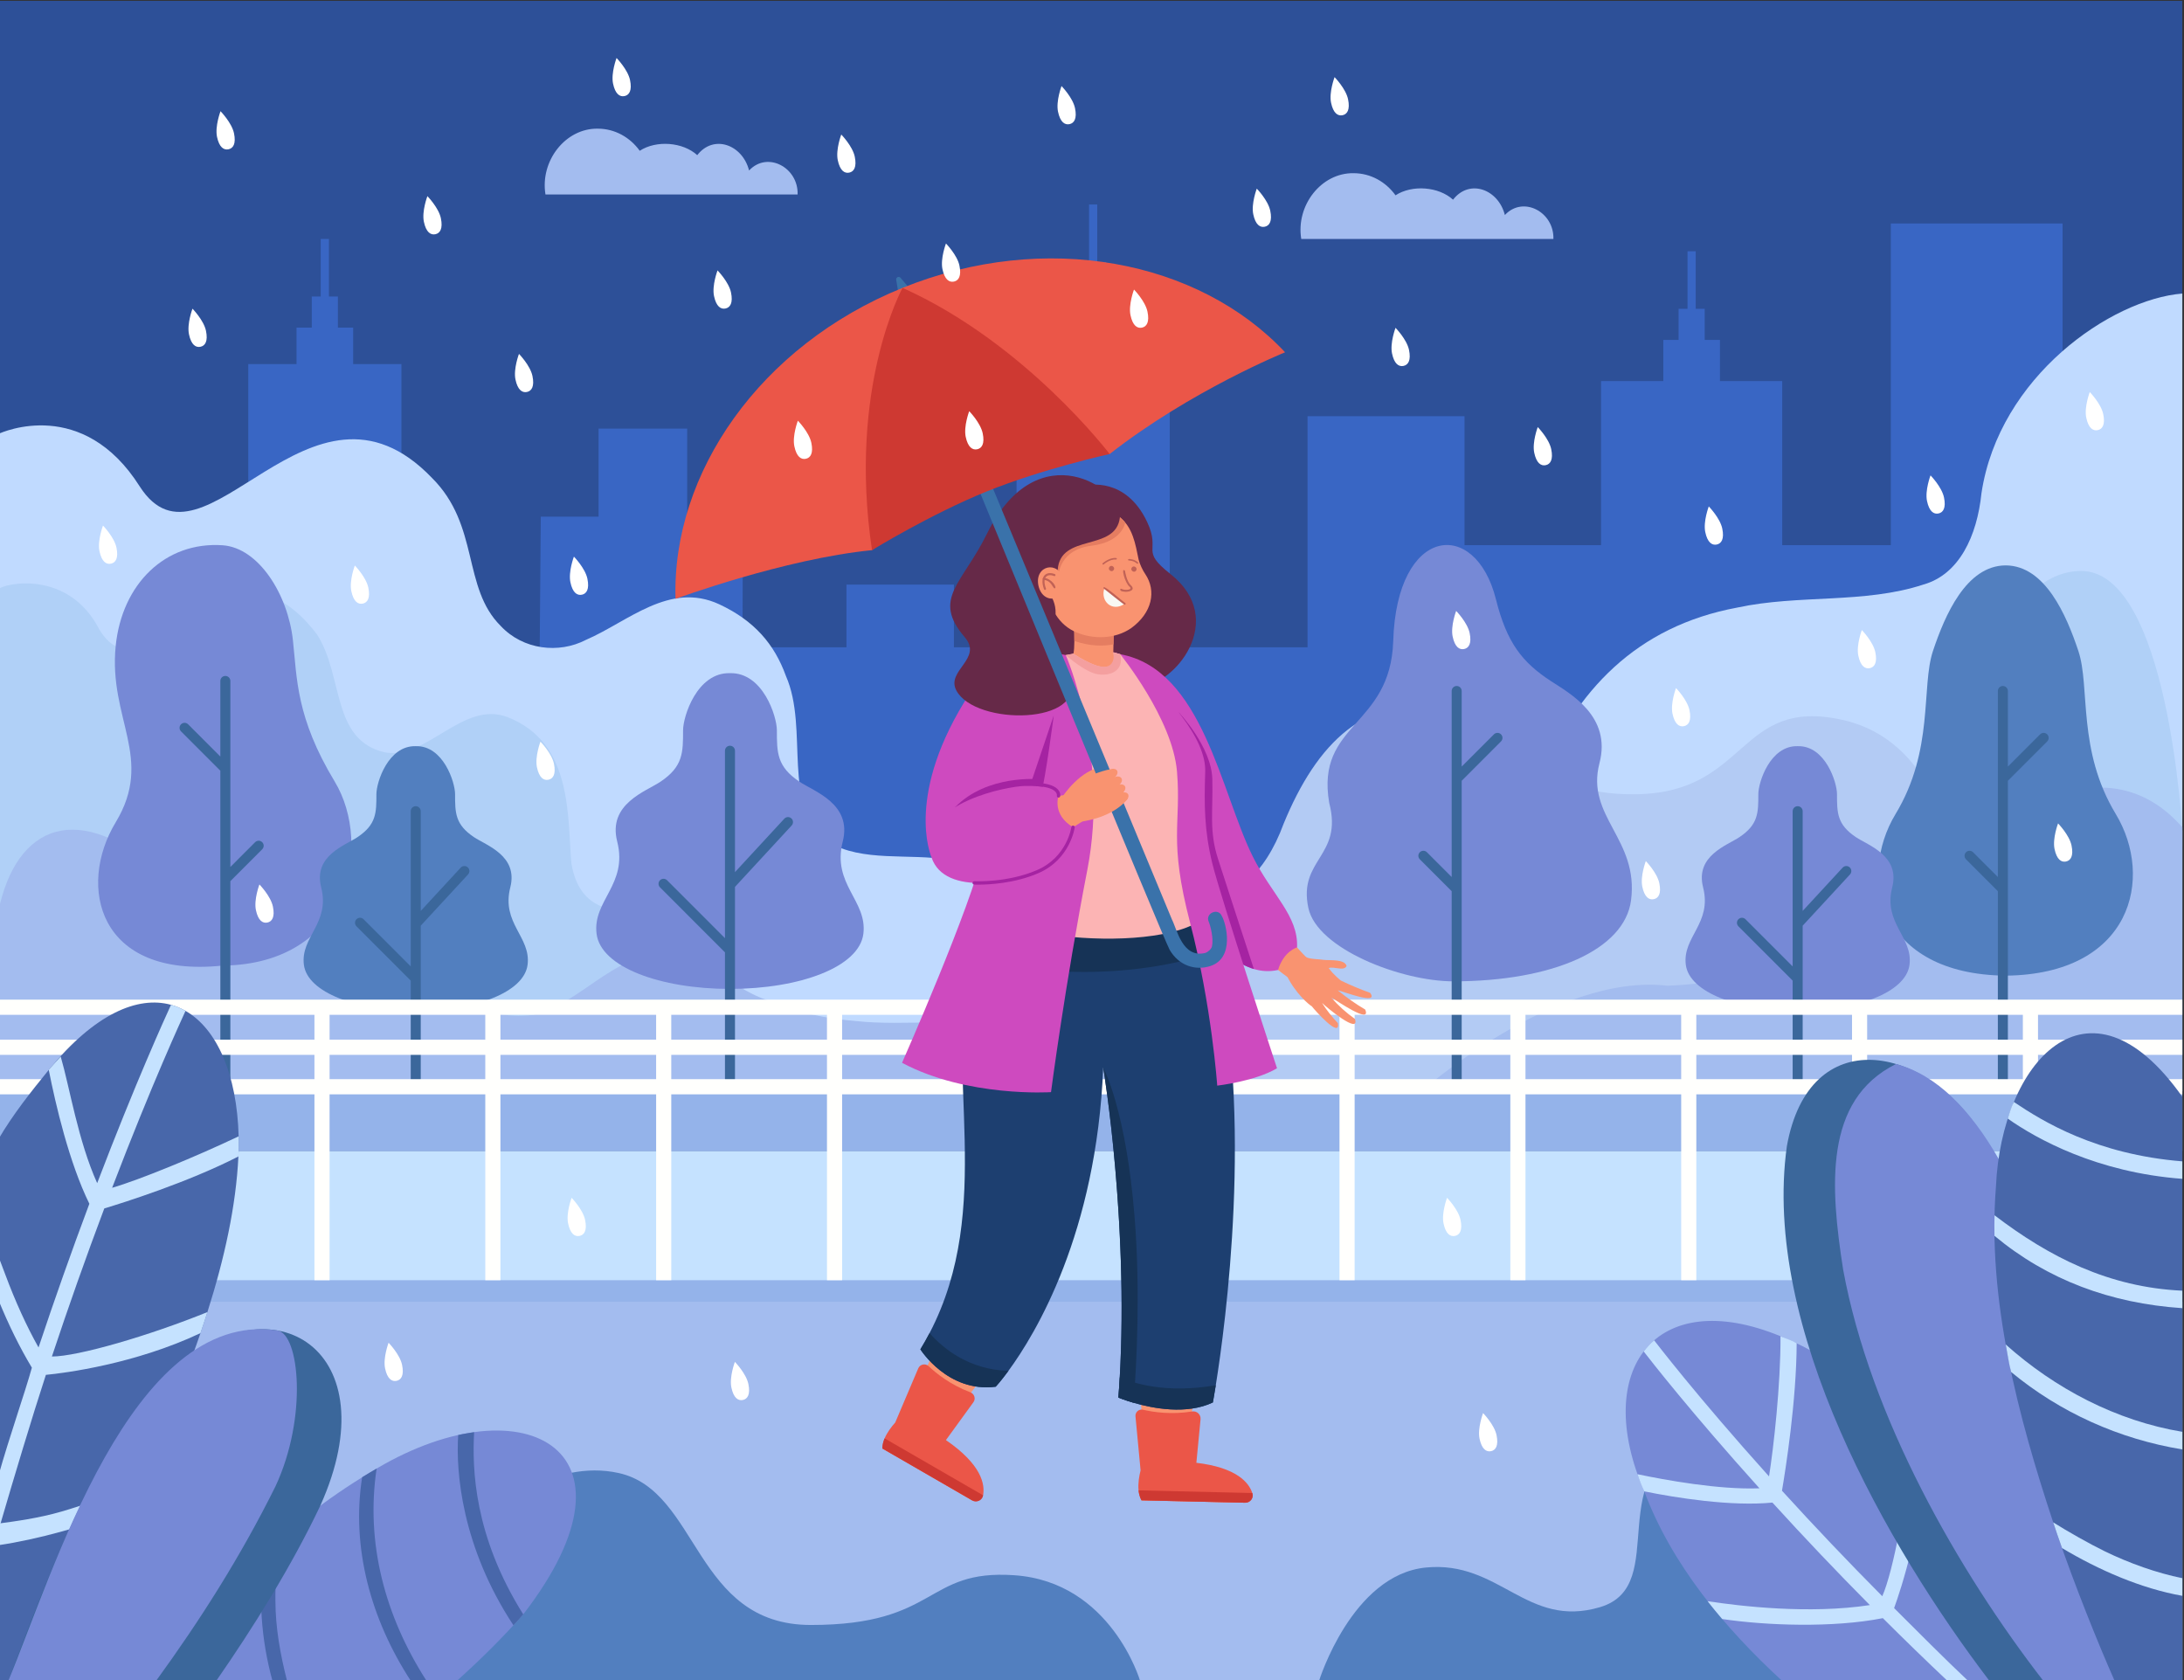 <svg width="2600" height="2000" xmlns="http://www.w3.org/2000/svg" xmlns:svg="http://www.w3.org/2000/svg" enable-background="new 0 0 2600 2000" version="1.1" xml:space="preserve">
 <rect width="100%" height="100%" fill="#333333" stroke="none"/>
 <g class="layer">
  <title>Layer 1</title>
  <g id="svg_1">
   <rect fill="#2D5098" height="2000" id="_x31_1" width="2600" x="-2" y="1"/>
   <polygon fill="#3966C4" id="_x31_0" points="2578.512,509.462 2578.512,1299.265 6.866,1299.265 6.866,585.782 165.222,585.782 165.222,727.633 262.6,727.633 262.6,842.353 295.557,842.353 295.557,433.371 353.014,433.371 353.014,390.021 371.164,390.021 371.164,352.981 381.836,352.981 381.836,284.491 391.599,284.491 391.599,352.981 402.281,352.981 402.281,390.021 420.431,390.021 420.431,433.371 477.888,433.371 477.888,842.353 641.961,842.353 643.781,615.032 712.583,615.032 712.583,510.252 818.071,510.252 818.071,615.032 884.332,615.032 883.946,770.603 1007.673,770.603 1007.673,695.883 1135.594,695.883 1135.594,770.603 1210.203,770.603 1210.203,392.301 1267.66,392.301 1267.66,348.951 1285.81,348.951 1285.81,311.911 1296.492,311.911 1296.492,243.42 1306.245,243.42 1306.245,311.911 1316.937,311.911 1316.937,348.951 1335.087,348.951 1335.087,392.301 1392.534,392.301 1392.534,770.603 1556.597,770.603 1556.597,495.452 1743.489,495.452 1743.489,648.932 1906.019,648.932 1906.019,453.631 1980.142,453.631 1980.142,404.631 1998.302,404.631 1998.302,367.621 2008.965,367.621 2008.965,299.111 2018.727,299.111 2018.727,367.621 2029.4,367.621 2029.4,404.631 2047.57,404.631 2047.57,453.631 2121.693,453.631 2121.693,648.932 2250.969,648.932 2250.969,266.01 2455.438,266.01 2455.438,509.462 "/>
   <g id="_x39_">
    <path d="m2598,349.43l0,949.44l-827.98,0c10.25,-269.38 57.93,-530.94 298.08,-575.58c73.29,-15.84 151.63,-4.34 221.75,-27.46c42.37,-12 63.77,-57.43 69.05,-108.82c20.96,-138.86 154.37,-230.68 239.1,-237.58z" fill="#C0DAFF" id="svg_2"/>
    <path d="m2597.99,989.3c0,0 -16.69,-309.58 -120.39,-309.58c-156.1,0 -183.13,469.25 -327.33,376.38c-142.86,-92.01 -273.23,-123.27 -303.72,242.78l750.68,0.01l0.76,-309.59z" fill="#B0D0F7" id="svg_3"/>
    <path d="m1232.25,1213.48c-2.39,29.94 -7.46,59.41 -15.45,87.42l-1218.8,0l0,-782.81l0,-1.47c5.63,-2.74 100.8,-44.29 168.41,62.55c76.36,118.82 202.59,-161.47 347.82,-10.28c57.12,56.87 35.71,130.54 81.94,176.35c26.57,28.42 69.16,33.17 101.23,16.55c50.35,-21.7 99.46,-69.82 158.69,-42.51c42.05,19.62 65.8,47.53 79.53,85.42c28.02,63.98 -6.62,154.45 50.47,197.56c40.05,24.47 96.74,13.3 142.57,21.19c97.2,8.66 109.94,118.11 103.59,190.03z" fill="#C0DAFF" id="svg_4"/>
    <path d="m879.87,1211.7c0.93,23.43 -6.75,73.49 -11.87,89.21l-870,0l0,-599.39c5.9,-6.95 83.23,-24.5 120.22,47.81c58.02,95.05 147.92,-139.79 259.13,5.85c32.05,49.95 16.79,126 81.03,140.5c50.04,8.68 92.71,-61.94 145.53,-42.11c79.18,30.59 71.19,120.68 76.43,175.09c23.14,127.61 198.85,-31.29 199.53,183.04z" fill="#B0D0F7" id="svg_5"/>
    <path d="m1095.24,1303.82c19.46,-379.75 342.41,-75.69 432.91,-323.3c38.79,-94.37 98.01,-157.99 198.07,-136.45c100.06,21.54 89.85,103.7 222.58,101.42c132.73,-2.29 120.07,-116.01 244.23,-88.6s166.79,190.56 145.06,440.81l-1242.85,6.12z" fill="#B3CBF4" id="svg_6"/>
    <path d="m2598,984.78l0,314.12l-908.05,1.98c0,0 160.57,-143.23 295.19,-127.44c67.76,-2.62 147.29,-20.61 210.78,-46.04c56.24,-20.68 93.01,-49.89 127.45,-90.6c74.12,-83.03 191.27,-146.76 274.63,-52.02z" fill="#A3BCEF" id="svg_7"/>
    <path d="m1449.9,1303.82c-410.53,-0.86 -1451.9,-2.61 -1451.9,-2.61l0,-216.11c21.05,-103.15 95.43,-136.01 199.05,-41.29c43.07,31.84 86.54,81.04 147.71,69.97c179.09,-79.04 154.57,111.82 290.19,94.39c60.76,-14.23 102.01,-83.96 172.28,-70.62c34.87,7.75 72.66,42.29 105.34,52.78c38.25,15.63 70.67,22.31 107.55,25.25c102.4,11.55 334.78,-35.54 429.78,88.24z" fill="#A3BCEF" id="svg_8"/>
   </g>
   <g id="_x38_">
    <g id="svg_9">
     <path d="m2518.76,969.01c-46.11,-76.25 -30.21,-151.21 -44.52,-194.1c-14.25,-42.73 -39.55,-101.4 -86.27,-101.85l0,-0.01c-0.09,0 -0.18,0.01 -0.27,0.01c-0.09,0 -0.18,-0.01 -0.27,-0.01l0,0.01c-46.72,0.45 -72.02,59.12 -86.27,101.85c-14.31,42.89 1.59,117.85 -44.52,194.1c-46.05,76.16 -18.96,190.77 130.79,192.43l0,0.01c0.09,0 0.18,-0.01 0.27,-0.01c0.09,0 0.18,0.01 0.27,0.01l0,-0.01c149.76,-1.66 176.84,-116.27 130.79,-192.43z" fill="#527FBF" id="svg_10"/>
     <path d="m2437.14,874.18c-2.33,-2.33 -6.11,-2.33 -8.43,0l-38.38,38.4l0,-90.01c0,-3.29 -2.67,-5.96 -5.96,-5.96s-5.97,2.67 -5.97,5.96l0,221.46l-29.48,-29.5c-2.33,-2.33 -6.11,-2.33 -8.43,0c-2.33,2.33 -2.33,6.1 0,8.43l37.91,37.94l0,263.84c0,3.3 2.67,5.96 5.97,5.96s5.96,-2.67 5.96,-5.96l0,-395.29l46.81,-46.83c2.32,-2.33 2.32,-6.11 0,-8.44z" fill="#3B679B" id="svg_11"/>
    </g>
    <g id="svg_12">
     <path d="m734.77,1001.81c-11.45,-44.97 34.16,-59.57 51.65,-71.33c26.76,-17.99 26.76,-34.58 26.76,-61.09c0,-16.57 16.62,-69.07 55.84,-68.03c39.22,-1.04 55.84,51.46 55.84,68.03c0,26.51 0,43.1 26.76,61.09c17.49,11.76 63.1,26.36 51.65,71.33c-13.02,51.1 29.51,70.22 24.55,109.85c-4.95,39.59 -75.76,65.53 -158.68,65.58l0,0c-0.04,0 -0.08,0 -0.12,0c-0.04,0 -0.08,0 -0.11,0l0,0c-82.93,-0.05 -153.73,-25.99 -158.69,-65.58c-4.96,-39.63 37.57,-58.75 24.55,-109.85z" fill="#7689D6" id="svg_13"/>
     <path d="m942.14,974.26c-2.42,-2.24 -6.19,-2.09 -8.42,0.33l-58.74,63.62l0,-144.51c0,-3.29 -2.67,-5.96 -5.96,-5.96c-3.29,0 -5.96,2.67 -5.96,5.96l0,223.13l-68.92,-68.95c-2.32,-2.33 -6.1,-2.33 -8.42,0c-2.33,2.33 -2.33,6.1 0,8.43l77.34,77.39l0,181.82c0,3.29 2.67,5.96 5.96,5.96c3.29,0 5.96,-2.67 5.96,-5.96l0,-259.73l67.49,-73.11c2.24,-2.41 2.09,-6.19 -0.33,-8.42z" fill="#3B679B" id="svg_14"/>
    </g>
    <g id="svg_15">
     <path d="m137.73,978.89c46.1,-76.25 -8.74,-123.19 0,-209.9c7.46,-73.98 59.11,-124.53 127.21,-119.9c43,2.92 77.82,58.64 83.77,113.08c4.92,44.96 3.61,91.89 49.71,168.14c46.05,76.16 16.55,217.5 -133.21,219.17l0,0.01c-0.09,-0.01 -0.18,-0.01 -0.27,-0.01c-0.09,0 -0.18,0 -0.27,0.01l0,-0.01c-148.14,15.38 -172.99,-94.43 -126.94,-170.59z" fill="#7689D6" id="svg_16"/>
     <path d="m312.16,1002.57c-2.33,-2.33 -6.1,-2.33 -8.43,0l-29.49,29.51l0,-221.47c0,-3.29 -2.67,-5.96 -5.96,-5.96c-3.29,0 -5.96,2.67 -5.96,5.96l0,90.01l-38.38,-38.4c-2.33,-2.33 -6.1,-2.33 -8.43,0c-2.33,2.33 -2.33,6.11 0,8.44l46.81,46.83l0,395.29c0,3.29 2.67,5.96 5.96,5.96c3.29,0 5.96,-2.67 5.96,-5.96l0,-263.84l37.92,-37.94c2.33,-2.33 2.33,-6.1 0,-8.43z" fill="#3B679B" id="svg_17"/>
    </g>
    <g id="svg_18">
     <g id="svg_19">
      <path d="m1904.13,908.5c14.68,-56.05 -35.28,-82.99 -57.7,-97.64c-34.28,-22.43 -52.54,-45.49 -65.6,-97.61c-24.34,-97.1 -118.02,-87.61 -122.23,49.74c-3.17,102.92 -92.58,97.39 -76.19,192.89c16.69,63.7 -37.38,66.87 -24.81,125.09c10.51,48.68 110.52,87.23 172.55,87.23c118.27,0 203.93,-37.57 211.57,-96.48c9.48,-73.11 -54.27,-99.52 -37.59,-163.22z" fill="#7689D6" id="svg_20"/>
     </g>
     <path d="m1786.92,874.18c-2.33,-2.33 -6.1,-2.33 -8.43,0l-38.38,38.4l0,-90.01c0,-3.29 -2.67,-5.96 -5.96,-5.96c-3.29,0 -5.96,2.67 -5.96,5.96l0,221.46l-29.49,-29.5c-2.33,-2.33 -6.1,-2.33 -8.43,0c-2.33,2.33 -2.33,6.1 0,8.43l37.92,37.94l0,263.84c0,3.3 2.67,5.96 5.96,5.96c3.29,0 5.96,-2.67 5.96,-5.96l0,-395.29l46.81,-46.83c2.33,-2.33 2.33,-6.11 0,-8.44z" fill="#3B679B" id="svg_21"/>
    </g>
    <g id="svg_22">
     <path d="m382.35,1056.34c-9.61,-37.71 28.64,-49.96 43.31,-59.82c22.44,-15.08 22.44,-28.99 22.44,-51.22c0,-13.9 13.93,-57.92 46.82,-57.04c32.89,-0.88 46.83,43.14 46.83,57.04c0,22.23 0,36.14 22.43,51.22c14.67,9.86 52.92,22.11 43.32,59.82c-10.92,42.85 24.74,58.88 20.58,92.11c-4.15,33.21 -63.52,54.96 -133.06,55l0,0c-0.03,0 -0.07,0 -0.1,0c-0.03,0 -0.06,0 -0.09,0l0,0c-69.54,-0.04 -128.91,-21.79 -133.07,-55c-4.16,-33.23 31.51,-49.26 20.59,-92.11z" fill="#527FBF" id="svg_23"/>
     <path d="m556.89,1032.53c-2.42,-2.24 -6.19,-2.08 -8.42,0.33l-47.59,51.54l0,-118.72c0,-3.29 -2.66,-5.96 -5.96,-5.96s-5.96,2.67 -5.96,5.96l0,184.78l-56.14,-56.17c-2.33,-2.33 -6.1,-2.33 -8.43,0c-2.33,2.33 -2.33,6.1 0,8.43l64.57,64.61l0,152.07c0,3.3 2.67,5.97 5.96,5.97s5.96,-2.68 5.96,-5.97l0,-217.42l56.34,-61.02c2.24,-2.42 2.09,-6.2 -0.33,-8.43z" fill="#3B679B" id="svg_24"/>
    </g>
    <g id="svg_25">
     <path d="m2027.5,1056.34c-9.61,-37.71 28.64,-49.96 43.31,-59.82c22.44,-15.08 22.44,-28.99 22.44,-51.22c0,-13.9 13.93,-57.92 46.82,-57.04c32.89,-0.88 46.83,43.14 46.83,57.04c0,22.23 0,36.14 22.43,51.22c14.67,9.86 52.92,22.11 43.31,59.82c-10.91,42.85 24.75,58.88 20.59,92.11c-4.15,33.21 -63.52,54.96 -133.06,55l0,0c-0.03,0 -0.06,0 -0.1,0c-0.03,0 -0.06,0 -0.1,0l0,0c-69.53,-0.04 -128.9,-21.79 -133.06,-55c-4.16,-33.23 31.5,-49.26 20.59,-92.11z" fill="#7689D6" id="svg_26"/>
     <path d="m2202.04,1032.53c-2.42,-2.24 -6.19,-2.08 -8.42,0.33l-47.59,51.54l0,-118.72c0,-3.29 -2.67,-5.96 -5.96,-5.96s-5.96,2.67 -5.96,5.96l0,184.78l-56.14,-56.17c-2.33,-2.33 -6.1,-2.33 -8.43,0c-2.33,2.33 -2.33,6.1 0,8.43l64.57,64.61l0,152.07c0,3.3 2.67,5.97 5.96,5.97s5.96,-2.68 5.96,-5.97l0,-217.42l56.34,-61.02c2.24,-2.42 2.09,-6.2 -0.33,-8.43z" fill="#3B679B" id="svg_27"/>
    </g>
   </g>
   <g id="_x37_">
    <path d="m711.62,153.16c20.35,0 38.44,10.31 49.97,26.33c19.75,-12.84 51.41,-10.41 68.47,5.21c19.57,-25.23 53.87,-12.49 61.71,18.26c21.74,-23.34 58.79,-3.62 57.77,28.54l-300.17,0c-6.57,-39.8 23.65,-78.91 62.25,-78.34z" fill="#A3BCEF" id="svg_28"/>
    <path d="m1611.37,206.17c20.35,0 38.44,10.32 49.97,26.33c19.75,-12.84 51.41,-10.41 68.47,5.21c19.57,-25.23 53.87,-12.49 61.71,18.26c21.74,-23.34 58.79,-3.62 57.77,28.54l-300.17,0c-6.57,-39.8 23.65,-78.91 62.25,-78.34z" fill="#A3BCEF" id="svg_29"/>
   </g>
   <g id="_x36_">
    <rect fill="#C5E2FF" height="631" id="svg_30" width="2598.63" x="-1.88" y="1370"/>
    <rect fill="#94B3EA" height="477" id="svg_31" width="2600" x="-2" y="1524"/>
    <rect fill="#A3BCEF" height="451.38" id="svg_32" width="2600" x="-2" y="1549.62"/>
    <rect fill="#94B3EA" height="72" id="svg_33" width="2600" x="-2" y="1298"/>
   </g>
   <path d="m2598,1208.06l0,-18.06l-2600,0l0,18.06l172.96,0l0,29.6l-172.96,0l0,18.07l172.96,0l0,28.93l-172.96,0l0,18.07l172.96,0l0,221.27l18.01,0l0,-221.27l185.37,0l0,221.27l18.01,0l0,-221.27l185.37,0l0,221.27l18.02,0l0,-221.27l185.37,0l0,221.27l18.01,0l0,-221.27l185.37,0l0,221.27l18.01,0l0,-221.27l185.37,0l0,221.27l18.01,0l0,-221.27l185.37,0l0,221.27l18.01,0l0,-221.27l185.37,0l0,221.27l18.01,0l0,-221.27l185.37,0l0,221.27l18.02,0l0,-221.27l185.37,0l0,221.27l18.01,0l0,-221.27l185.37,0l0,221.27l18.01,0l0,-221.27l185.37,0l0,221.27l18.01,0l0,-221.27l171.83,0l0,-18.07l-171.82,0l0,-28.93l171.82,0l0,-18.07l-171.82,0l0,-29.6l171.82,0zm-2002.26,0l185.37,0l0,29.6l-185.37,0l0,-29.6zm-18.02,29.6l-185.36,0l0,-29.6l185.36,0l0,29.6zm221.4,-29.6l185.37,0l0,29.6l-185.37,0l0,-29.6zm203.38,0l185.37,0l0,29.6l-185.37,0l0,-29.6zm203.38,0l185.37,0l0,29.6l-185.37,0l0,-29.6zm203.39,0l185.36,0l0,29.6l-185.36,0l0,-29.6zm203.38,0l185.37,0l0,29.6l-185.37,0l0,-29.6zm203.38,0l185.37,0l0,29.6l-185.37,0l0,-29.6zm203.38,0l185.37,0l0,29.6l-185.37,0l0,-29.6zm-1830.44,0l185.37,0l0,29.6l-185.37,0l0,-29.6zm0,76.6l0,-28.93l185.37,0l0,28.93l-185.37,0zm203.39,0l0,-28.93l185.36,0l0,28.93l-185.36,0zm203.38,0l0,-28.93l185.37,0l0,28.93l-185.37,0zm203.38,0l0,-28.93l185.37,0l0,28.93l-185.37,0zm203.38,0l0,-28.93l185.37,0l0,28.93l-185.37,0zm203.38,0l0,-28.93l185.37,0l0,28.93l-185.37,0zm203.39,0l0,-28.93l185.36,0l0,28.93l-185.36,0zm203.38,0l0,-28.93l185.37,0l0,28.93l-185.37,0zm203.38,0l0,-28.93l185.37,0l0,28.93l-185.37,0zm203.38,0l0,-28.93l185.37,0l0,28.93l-185.37,0zm388.75,0l-185.37,0l0,-28.93l185.37,0l0,28.93zm0,-47l-185.37,0l0,-29.6l185.37,0l0,29.6z" fill="#FFFFFD" id="_x35_"/>
   <g id="_x34_">
    <path d="m1357.28,2001l-1359.27,0l0,-413.08c173.32,-6.75 306.92,72.59 357.88,254.4c66.67,148.35 218.2,-82.09 323.79,-88.98c18.52,-3.66 37.41,-4.05 56.6,0.14c96.34,21.04 89.54,180.94 229.08,180.94c152.62,0 135.14,-66.58 242.21,-59.21c115.28,7.93 149.71,125.79 149.71,125.79z" fill="#527FBF" id="svg_34"/>
    <path d="m622.9,1921.78c-24.66,28.06 -51.74,54.62 -79.06,79.22l-373.12,0c77.73,-93.2 164.73,-185.84 270.11,-248.21c176.55,-109.61 337.3,-31.91 182.07,168.99z" fill="#7689D6" id="svg_35"/>
    <path d="m622.9,1921.78c-3.74,4.38 -7.71,8.77 -11.67,13c-61.48,-93.17 -68.75,-182.96 -65.73,-226.49c5.72,-1.36 13.27,-2.44 18.95,-3.4c-2.39,43.36 -0.33,123.23 58.45,216.89z" fill="#4867AA" id="svg_36"/>
    <path d="m507.85,2001l-18.76,0c-47.49,-73.02 -71.16,-158.43 -57.96,-242.46c5.67,-3.5 11.47,-7.1 17.23,-10.32c-13.26,88.38 9.82,175.58 59.49,252.78z" fill="#4867AA" id="svg_37"/>
    <path d="m341.74,2001l-17.37,0c-13.75,-50.11 -17.34,-102.42 -9.67,-153.41c5.46,-5 10.97,-9.89 16.54,-14.7c1.86,2.1 2.51,4.92 1.91,7.51c-3.82,21.3 -5.59,43.32 -5.28,65.41c0.09,31.93 5.84,63.84 13.87,95.19z" fill="#4867AA" id="svg_38"/>
    <path d="m284.23,1364.99c-0.08,3.9 -0.23,7.8 -0.42,11.72c-2.82,58.87 -16.62,121.62 -36.89,185.23c-2.64,8.34 -5.41,16.68 -8.26,25.04c-50.56,147.51 -132.32,297.68 -189.21,414.02l-51.45,0l0,-644.61c17.48,-29.96 38.99,-56.86 60.05,-82.77c54.71,-66.72 105.83,-88.44 145.54,-77.46c6.04,1.64 11.79,4.08 17.27,7.21c37.37,21.31 61.33,75.64 63.24,149.34c0.13,4.02 0.16,8.13 0.13,12.28z" fill="#4867AA" id="svg_39"/>
    <path d="m124.16,1438.56c-21.85,58.04 -42.75,117.18 -62.38,176.27c30.71,0 115.32,-24.58 185.14,-52.89c-2.64,8.34 -5.41,16.68 -8.26,25.04c-77.95,36.82 -161.83,47.61 -184.04,49.68c-15.99,48.86 -38.85,124.97 -53.9,176.68c-0.94,3.24 -1.86,6.38 -2.72,9.41l0,-65.54c13.77,-48.79 31.51,-98.67 39.95,-129.1c-14.35,-23.82 -27.72,-50.96 -39.95,-80.94l0,-51.87c4.31,11.16 7.81,20.65 8.39,22.17c11.96,32.08 25.21,61.12 39.48,86.59c19.1,-57.34 39.38,-114.67 60.52,-171.06c-24.01,-48.79 -40.19,-118.15 -48.34,-159.38c2.01,-2.35 4,-4.65 5.98,-6.87c2.72,-3.09 5.46,-6.1 8.23,-9.05c10.95,37.75 20.62,100.05 43.43,150.75c45.34,-118.75 80.66,-196.58 87.9,-212.29c6.04,1.64 11.79,4.07 17.28,7.21c-4.39,9.7 -39.59,85.68 -87.38,210.62c32.27,-9.36 99.97,-37.13 150.61,-61.28c0.13,4.02 0.16,8.13 0.13,12.29c-0.08,3.89 -0.23,7.79 -0.42,11.71c-60.05,30.77 -136.27,54.8 -159.65,61.85z" fill="#C5E2FF" id="svg_40"/>
    <path d="m162.67,1769.94c-3.9,8.73 -7.93,17.42 -11.94,26.07c-44.37,20.11 -107.57,36.9 -152.73,43.45l0,-25.76c19.92,-2.68 47.58,-6.29 75.31,-14.32c28.32,-8.26 55.58,-18.36 80.92,-29.94c2.88,-1.31 5.93,-1.02 8.44,0.5z" fill="#C5E2FF" id="svg_41"/>
    <path d="m381.36,1792.29c-33.98,71.74 -80.27,145.8 -123.99,208.71l-247.53,0c38.61,-102.27 105.36,-287.46 193.51,-368.75c122.02,-112.54 261,-24.25 178.01,160.04z" fill="#3B679B" id="svg_42"/>
    <path d="m328.1,1769.08c-41.83,84.37 -90.16,160.09 -142.34,231.92l-175.92,0c52.94,-126.7 146.42,-443.36 320.41,-417.16c26.1,3.93 36.19,102.79 -2.15,185.24z" fill="#7689D6" id="svg_43"/>
   </g>
   <g id="_x33_">
    <path d="m1570.28,2001c0,0 39.06,-126.13 127,-134.95c87.94,-8.81 120.22,73.02 207.39,47.18c87.17,-25.84 -3.35,-164.17 120.46,-205.91c123.82,-41.73 572.87,-19.41 572.87,-19.41l-0.01,313.09l-1027.71,0z" fill="#527FBF" id="svg_44"/>
    <path d="m2516.07,2001l-394.44,0c-68.83,-63.22 -131.52,-138.6 -164.19,-225.66c-62.71,-144.5 13.24,-246.03 162.2,-184.67l0,0.02c0.65,0.24 1.27,0.49 1.91,0.75c0,0.03 0,0.03 0,0.03c66.55,26.8 120.81,76.96 170.53,129.19l0,0.02c76.68,80.85 159.71,190.12 223.99,280.32z" fill="#7689D6" id="svg_45"/>
    <path d="m2343.07,2001l-24.6,0c-25.9,-24.42 -51.76,-49.52 -76.99,-74.71c-59.72,11.77 -139.01,8.8 -191.24,1.03c-5.98,-6.94 -11.76,-14.01 -17.38,-21.21c38.59,5.91 121.37,15.66 193.12,4.62c-39.47,-39.8 -78.42,-80.76 -115.97,-122.03c-48.91,4.85 -115.18,-5.69 -152.58,-13.36c-3.27,-6.78 -5.82,-13.6 -8.04,-20.39c32.32,6.77 96.66,18.66 145.2,16.77c-81.03,-89.96 -129.81,-152.51 -137.82,-162.9c3.73,-4.8 7.73,-9.42 12.44,-13.24c1.67,2.02 49.38,64.79 136.77,161.98c5.42,-34.4 13.9,-108.46 13.66,-166.87c0.65,0.24 1.27,0.5 1.91,0.75c0,0.03 0,0.03 0,0.03c5.81,2.33 12.42,4.45 17.34,7.63c-0.26,68.76 -13.31,150.84 -17.49,175.49c38.64,42.46 78.73,84.64 119.41,125.57c12.88,-28.95 30.04,-117.44 36.11,-195.16c5.1,5.18 10.07,10.37 15.16,15.66c-2.06,90.72 -29.32,171.99 -37.2,193.66c27.15,27.04 60.34,60.53 88.19,86.68z" fill="#C5E2FF" id="svg_46"/>
    <path d="m2528.44,2001l-160.04,0c-121.88,-160.21 -271.35,-420.83 -241.16,-636.65c26.52,-147.99 165.58,-121.17 232.16,-13.62c115.09,185.89 149.77,440.52 169.04,650.27z" fill="#3B679B" id="svg_47"/>
    <path d="m2528.44,2001l-95.83,0c-100.85,-130.1 -206.25,-313.92 -238.42,-489.79c-15.19,-97.82 -23.48,-201.59 62.93,-244.58c193.33,51.12 256.74,564.1 271.32,734.37z" fill="#7689D6" id="svg_48"/>
    <path d="m2598,1305.65l0,695.35l-80.56,0c-19.98,-45.13 -47.42,-113.5 -68.14,-173.82l-0.02,0c-1.68,-4.93 -3.34,-9.92 -4.99,-14.91c-41.73,-125.94 -78.85,-265.56 -68.16,-399.56c6.25,-147.02 109.31,-266.2 221.87,-107.06z" fill="#4867AA" id="svg_49"/>
    <path d="m2598,1382.51l0,20.8c-101.54,-7.53 -173.6,-47.56 -207.79,-71.67c2,-6.96 4.56,-14.9 7.28,-19.8c34.8,23.4 98.29,62.4 200.51,70.67z" fill="#C5E2FF" id="svg_50"/>
    <path d="m2598,1536.48l0,20.8c-85.4,-5.71 -160.62,-33.68 -223.64,-86.13c-0.15,-8.18 -0.15,-16.32 0.06,-24.46c65.08,49.67 135.97,85.8 223.58,89.79z" fill="#C5E2FF" id="svg_51"/>
    <path d="m2598,1704.48l0,20.96c-75.29,-12.33 -145.78,-44.12 -203.84,-92.22c-2.88,-10.71 -4.27,-21.83 -6.41,-32.71c58.6,52.42 131.52,90.86 210.25,103.97z" fill="#C5E2FF" id="svg_52"/>
    <path d="m2598,1878.71l0,20.99c-48.89,-8.64 -99.29,-30.55 -143.2,-56.83c-1.86,-5.2 -3.67,-10.42 -5.5,-15.69l-0.02,0c-1.68,-4.93 -3.34,-9.92 -4.99,-14.91c16.61,10.52 44.35,26.18 61.09,34.29c29.6,14.45 62.37,26.03 92.62,32.15z" fill="#C5E2FF" id="svg_53"/>
   </g>
   <g id="_x32_">
    <path d="m1481.2,1788.87l-122.32,-2.84c6.01,-34.93 0.32,-113.19 -3.73,-150.36l70.27,1.63l-13.46,90.05c-1.59,10.62 4.54,20.91 14.66,24.51c22.42,9.2 48.51,5.51 62.52,23.79c3.48,5.93 -1.07,13.38 -7.94,13.22z" fill="#F99370" id="svg_54"/>
    <path d="m1156.35,1785.52l-105.92,-61.2c22.05,-27.75 54.69,-99.13 69.01,-133.67l60.84,35.15l-55.09,72.52c-6.49,8.56 -6.07,20.53 1.08,28.54c15.24,18.83 39.89,28.12 43.39,50.88c0.2,6.87 -7.36,11.21 -13.31,7.78z" fill="#F99370" id="svg_55"/>
    <path d="m1294.44,577.8c0,0 45.61,-10.79 71.23,43.62c16.76,35.61 -9.3,32.76 27.78,61.97c68.72,54.15 5.38,134.12 -40.35,134.77c-30.81,0.43 -15.94,9.07 -75.14,6.36c-59.21,-2.72 -190.35,-204.88 16.48,-246.72z" fill="#662948" id="svg_56"/>
    <path d="m1371,800.88c42.4,44.88 68.28,102.66 88.86,159.83c9.22,27.69 17.01,56.06 29.85,82.39c18.01,38.14 41.56,74.43 72.48,103.41c13.21,12.33 -3.54,33.76 -18.67,23.86c-14.74,-9.3 -28.33,-20.37 -41.16,-32.09c-34.92,-31.96 -64.06,-70.15 -87.06,-111.48c-28.6,-54.88 -58.7,-112.96 -107.6,-152.19c-0.03,0.07 0.29,0.32 0.35,0.38c-48.29,-41.4 14.33,-115.06 62.95,-74.11z" fill="#F99370" id="svg_57"/>
    <path d="m1490.9,1777.53c-0.02,-0.07 -0.04,-0.13 -0.07,-0.2c-4.02,-12.21 -18.3,-30.27 -66.58,-35.98l4.97,-51.79c0.53,-5.59 -4.35,-10.22 -9.89,-9.31c-25.03,4.08 -46.64,0.74 -58.6,-2.07c-4.89,-1.14 -9.44,2.86 -8.97,7.86l6.08,64.36l0,0c-1.72,6.66 -3.22,15.4 -2.4,23.78c0.4,4.14 1.45,8.18 3.44,11.85l123.45,2.86c5.99,0.14 10.43,-5.66 8.57,-11.36z" fill="#EB5648" id="svg_58"/>
    <path d="m1126.11,1714.32l32.72,-45.07c2.99,-4.12 1.22,-9.94 -3.53,-11.74c-23.96,-9.09 -40.74,-22.57 -49.77,-31.16c-3.89,-3.7 -10.28,-2.35 -12.38,2.59l-27.4,64.46c-4.54,5.07 -9.58,11.71 -12.64,18.88c-1.64,3.83 -2.66,7.87 -2.68,12.04l106.89,61.76c5.19,3 11.87,0.04 12.98,-5.85c0.01,-0.07 0.03,-0.14 0.04,-0.21c2.4,-12.97 -1.71,-36.51 -44.23,-65.7z" fill="#EB5648" id="svg_59"/>
    <path d="m1490.83,1777.33l-135.39,-3.15c0.4,4.14 1.45,8.18 3.44,11.85l123.44,2.86c6,0.14 10.44,-5.66 8.58,-11.36c-0.02,-0.07 -0.04,-0.13 -0.07,-0.2z" fill="#CE3932" id="svg_60"/>
    <path d="m1544.12,1127.84c0,0 -15.77,4.2 -22.62,26.82c-9.98,2.27 -19.54,1.65 -28.79,-1.12c-9.18,-2.74 -18.06,-7.59 -26.74,-13.82c-14.66,-10.53 -28.77,-24.97 -42.83,-39.78c-88.44,-80.36 -91.06,-207.6 -97.28,-314.62c0.02,0 0.02,-0.02 0,-0.04c-0.32,-5.62 -0.47,-8.79 -0.47,-8.79s0,0 0.02,0l0,0.02c0.52,0.09 3.41,0.79 8.18,2.28l0,0.02c98.13,17.78 119.79,164.65 157.96,241.09c22.63,45.5 54.21,70.2 52.57,107.94z" fill="#CE4ABF" id="svg_61"/>
    <path d="m1170.34,1780.02l-117.23,-67.74c-1.64,3.83 -2.66,7.87 -2.68,12.04l106.89,61.76c5.19,3 11.87,0.04 12.98,-5.85c0.02,-0.07 0.03,-0.14 0.04,-0.21z" fill="#CE3932" id="svg_62"/>
    <path d="m1447.37,1649.02c-2.12,13.22 -3.49,20.52 -3.49,20.52c-31.36,14.82 -71.48,7.03 -94.32,0.36c-11.06,-3.22 -18.07,-6.18 -18.07,-6.18c0.6,-8.07 1.12,-16.13 1.57,-24.18c10.37,-187.03 -19.31,-366.36 -19.7,-368.75c-0.01,-0.01 -0.01,-0.02 -0.01,-0.02c-8.04,197.55 -80.7,317.38 -112.82,361.11c-9.26,12.61 -15.15,18.9 -15.15,18.9c-57.08,7.4 -89.69,-44.48 -89.69,-44.48c3.91,-6.42 7.55,-12.86 10.92,-19.33c78.27,-149.98 17.09,-312.68 48.37,-448.65c5.35,-23.24 13.4,-45.71 25.31,-67.2c50.58,-91.23 252.1,9.37 252.1,9.37c5.52,16.93 10.31,34.44 14.45,52.35c45.61,197.39 12.05,444.28 0.53,516.18z" fill="#1D3F70" id="svg_63"/>
    <path d="m1492.71,1153.54c-9.18,-2.74 -18.06,-7.59 -26.74,-13.82l-47.82,-154.96l-14.89,-136.75c0,0 39.05,40.81 39.99,79.61s-3.97,61.26 6.65,94.46c8.08,25.25 31.88,98.05 42.81,131.46z" fill="#A523A2" id="svg_64"/>
    <path d="m1277.85,778.22c0.77,-3.41 1.12,-8.82 1.15,-15.16c0.18,-21.57 -3.01,-53.75 -4.19,-53c-7.59,-29.57 45.29,-40.06 52.06,-10.17l-1.31,67.13l-0.19,9.42c41.77,58.94 -92,15.11 -47.52,1.78z" fill="#F99370" id="svg_65"/>
    <path d="m1326.87,699.9l-1.31,67.12c-11.41,2.3 -27.15,2.63 -46.56,-3.96c0.18,-21.57 -3.01,-53.75 -4.19,-53c-7.59,-29.57 45.29,-40.06 52.06,-10.16z" fill="#E57D61" id="svg_66"/>
    <path d="m1446.84,1132.84c-119.17,40.07 -245.97,21.96 -291.86,5.48c5.35,-23.24 13.4,-45.71 25.31,-67.2c50.58,-91.23 252.1,9.37 252.1,9.37c5.52,16.93 10.31,34.44 14.45,52.35z" fill="#163356" id="svg_67"/>
    <path d="m1442.27,1082.56c-32.68,58.09 -287.14,36.81 -274.89,-14.56c1.7,-18.88 20.19,-40.03 20.08,-60.89c-2.54,-98.8 22.21,-185.13 72.96,-225.79c4.32,-0.78 13.08,-2.34 17.41,-3.11c38.19,24.41 46.67,15.77 48.02,7.1c0.02,0 0.02,-0.02 0,-0.04c0.68,-4.13 -0.37,-8.29 -0.42,-8.77c0,0 0,0 0.02,0l8.14,2.3c14.54,12.67 34.29,38.51 56.09,63.2c31.71,37.51 40.98,63.17 25.54,115.12c-10.45,35.19 15.4,72.18 24.68,99.27c3.08,9.01 4.42,17.7 2.37,26.17z" fill="#FCB4B4" id="svg_68"/>
    <path d="m1268.79,779.84c0,0 52.16,119.15 25.65,255.67c-26.5,136.53 -43.24,264.62 -43.24,264.62s-99.71,6.47 -177.34,-34.93c0,0 82.77,-187.18 97.02,-252.74c14.25,-65.56 33.24,-207.32 97.91,-232.62z" fill="#CE4ABF" id="svg_69"/>
    <path d="m1333.59,778.78c0,0 62.44,76.79 67.62,139.92s-10.35,79.96 15.53,179.59c25.87,99.62 32.34,194.08 32.34,194.08s45.29,-5.18 71.17,-20.7c0,0 -67.31,-204.16 -77,-243.76c-9.69,-39.6 -9.74,-70.05 -8.47,-109.21c1.27,-39.15 -43.3,-91.95 -101.19,-139.92z" fill="#CE4ABF" id="svg_70"/>
    <path d="m1603.12,1149.92c-3.16,6.74 -15.02,0.12 -21.32,2.51c5.96,8.32 14.44,14.76 14.44,14.83c11.35,5.52 22.97,10.36 34.86,14.65c11.16,15.36 -32.7,-2 -38.14,-2.91c-0.03,0.06 -0.07,0.12 -0.11,0.18c10.25,8.27 21.01,15.96 32.39,22.61c7.85,18.58 -34.99,-11.46 -40.11,-14.13c-0.03,0.02 -0.06,0.04 -0.08,0.06c8.22,9.53 17.68,18 27.98,25.25c6.28,19.54 -34.78,-14.57 -38.8,-18.78c-0.05,0.02 -0.1,0.04 -0.14,0.07c5.31,8.52 11.77,16.32 18.6,23.68c3.38,19.33 -27.86,-15.78 -31,-20.03c-3.21,-1.61 -19.6,-15.65 -29.64,-36.2c-3.29,-6.73 16.37,-25.96 22.65,-22.37c4.72,2.69 18.05,2.54 21.33,3.35c7.57,0.76 24.67,-1.1 27.09,7.23z" fill="#F99370" id="svg_71"/>
    <path d="m1346.58,747.79c-19.57,13.48 -45.68,13.25 -65.01,5.01c-1.1,-0.47 -2.21,-0.94 -3.25,-1.46c-41.48,-20.16 -40.74,-89.64 -15.95,-121.77c15.5,-21.92 48.8,-30.61 70.85,-13.8c15.23,12.33 18.29,30.9 22.33,50.59c1.36,5.19 4.53,12.23 8.01,17.28c13.24,19.81 8.19,45.87 -16.98,64.15z" fill="#F99370" id="svg_72"/>
    <path d="m1299.24,649.68c-37.32,4.56 -38.87,33.71 -38.87,33.71l-11.04,-17.51l39.96,-47.71l32.2,-8.7c7.18,2.35 13.29,6.7 18.07,12.59c0,-0.01 -3.01,23.06 -40.32,27.62z" fill="#E57D61" id="svg_73"/>
    <path d="m1338.87,718.71l-24,-18.81c-5.58,15.7 9.27,29.32 24,18.81z" fill="#F9F8F3" id="svg_74"/>
    <path d="m1325.69,678.7c2.55,-3.17 -2.49,-7.1 -4.94,-3.86c-2.55,3.17 2.48,7.1 4.94,3.86z" fill="#C16256" id="svg_75"/>
    <path d="m1352.4,679.39c2.55,-3.17 -2.49,-7.1 -4.94,-3.86c-2.55,3.17 2.49,7.1 4.94,3.86z" fill="#C16256" id="svg_76"/>
    <path d="m1338.87,719.89c-0.91,0.22 -23.99,-18.8 -24.73,-19.06c-0.52,-0.4 -0.61,-1.15 -0.2,-1.66c0.45,-2.91 24.96,18.79 25.66,18.6c0.89,0.65 0.35,2.17 -0.73,2.12z" fill="#C16256" id="svg_77"/>
    <path d="m1340.41,704.52c-2.19,-0.22 -7.27,-0.18 -6.79,-3.04c0.31,-0.58 1.03,-0.79 1.61,-0.47c3.65,2.15 13.68,1.28 9.66,-2.39c-5.88,-4.56 -10.76,-24.56 -5.63,-19.13c0.02,0.13 1.94,13.02 7.14,17.29c5.33,5.4 -0.95,7.59 -5.99,7.74z" fill="#C16256" id="svg_78"/>
    <path d="m1313.52,672.1c-0.31,0.07 -0.65,-0.03 -0.88,-0.29c-0.34,-0.38 -0.31,-0.96 0.07,-1.29c0.33,-0.29 8.06,-7.1 16.07,-6.25c0.51,0.05 0.87,0.51 0.82,1.01c-0.05,0.51 -0.51,0.87 -1.01,0.82c-7.21,-0.77 -14.58,5.72 -14.65,5.79c-0.13,0.11 -0.27,0.18 -0.42,0.21z" fill="#C16256" id="svg_79"/>
    <path d="m1353.89,671.09c-0.14,-0.04 -0.27,-0.11 -0.38,-0.22c-3.74,-3.62 -9.57,-3.6 -9.63,-3.6c-0.51,0.01 -0.92,-0.4 -0.93,-0.91c-0.01,-0.5 0.4,-0.92 0.91,-0.93c0.27,0 6.63,-0.04 10.93,4.12c0.36,0.35 0.37,0.93 0.02,1.3c-0.25,0.25 -0.6,0.33 -0.92,0.24z" fill="#C16256" id="svg_80"/>
    <path d="m1326.72,799.64c-5.16,3.17 -12.3,4.1 -19.44,3.09c-15.47,-2.2 -38.49,-22.89 -38.49,-22.89l0,-0.02l9.04,-1.61c38.2,24.41 45.21,14.57 47.56,7.28c0.78,-2.42 0,-9.01 0,-9.01s0,0 0.02,0c0,0 0,0 0.02,0.02c0,0 0,0 0.02,0c0.44,0.11 3.43,0.8 8.14,2.28l0,0.02c0.38,1.55 0.61,3.03 0.74,4.4c0.74,7.91 -2.45,13.3 -7.61,16.44z" fill="#F49F9F" id="svg_81"/>
    <path d="m1268.79,779.84c0,0 -16.19,88.17 -32.13,147.79c-2.99,11.19 -5.97,21.37 -8.83,29.77c-1.64,4.8 -3.59,9.28 -5.84,13.45c-22.55,41.94 -73.76,52.26 -113.55,48.11c0,0 -31.99,-73.8 46.29,-193.92c41.61,-63.85 114.06,-45.2 114.06,-45.2z" fill="#CE4ABF" id="svg_82"/>
    <path d="m1265.13,947.97c0,0 21.59,-32.83 48.17,-34.93l-3.03,13.3l-45.14,21.63z" fill="#F99370" id="svg_83"/>
    <path d="m1147.61,978.62c33.63,-20.47 118.97,-32.08 118.97,-32.08c24.72,-16.8 45.68,13.33 24.96,29.31c-7.79,5.25 -15.93,10.14 -24.15,14.65c-35.8,20.52 -71.95,39.2 -112.02,37.27c0,0 -30.41,-35.36 -7.76,-49.15z" fill="#F99370" id="svg_84"/>
    <path d="m1333.22,615.77c3.67,-32.81 -97.57,-103.62 -158.44,19.95c-29.42,59.73 -65.68,76.89 -26.28,122.82c22.07,25.73 -22.72,39.66 -9.95,63.5c22.63,42.25 155.72,41.11 135.52,-15.61c-10.66,-29.93 -37.74,-30 -22.87,-57.17c14.95,-27.3 -5.34,-47.24 -5.34,-47.24l13.29,-23.46c2.97,-44.56 69.39,-21.06 74.07,-62.79z" fill="#662948" id="svg_85"/>
    <path d="m1236.28,697.3c5.52,24.38 35.13,17.78 29.85,-6.63c-5.52,-24.37 -35.13,-17.77 -29.85,6.63z" fill="#F99370" id="svg_86"/>
    <path d="m1244.18,702.26c0.75,-0.08 1.26,-0.86 1.03,-1.58c-4.75,-12.91 0.85,-18.47 9.66,-14.94c1.47,0.59 2.37,-1.75 0.87,-2.29c-10.3,-4.11 -18.55,2.51 -12.87,17.97c0.17,0.56 0.73,0.91 1.31,0.84z" fill="#C16256" id="svg_87"/>
    <path d="m1255.6,700.44c3.37,-0.79 -3.56,-11.86 -13,-12.6c-0.67,-0.04 -1.26,0.48 -1.3,1.16c-0.04,0.67 0.48,1.25 1.16,1.29c9.63,0.91 10.63,10 13.14,10.15z" fill="#C16256" id="svg_88"/>
    <path d="m1454.53,1090.41c-4.35,-10.23 -20.08,-3.15 -15.57,6.82c2.1,4.85 5.94,19.93 3.87,29.36c-0.69,3.14 -4.66,6.72 -8.04,7.83c-26.96,6.64 -33.65,-28.09 -39.54,-39.64c0,0 -212.95,-512.78 -212.95,-512.78l-7.86,-18.93c-3.75,-9.45 -19.01,-3.57 -14.83,6.14c11.98,28.79 225.75,549.25 232.82,561.46c10.74,18.56 30.27,25.2 48.44,19.33c29.22,-9.45 18.99,-50.39 13.66,-59.59z" fill="#3A72AA" id="svg_89"/>
    <path d="m1068.9,345.24l-1.99,-12.18c-0.26,-1.6 0.83,-3.11 2.43,-3.37c1.06,-0.18 2.08,0.24 2.73,1l7.95,9.44c2.26,2.68 1.91,6.69 -0.77,8.94c-2.68,2.26 -6.68,1.92 -8.94,-0.76c-0.76,-0.9 -1.23,-1.98 -1.41,-3.07z" fill="#3A72AA" id="svg_90"/>
    <path d="m1529.86,419.37c0,0 -111.64,45.16 -208.86,121.12c0,0 -81.94,5.11 -148.64,32.09c-67.07,27.13 -134.25,82.34 -134.25,82.34c-104.83,10.39 -233.92,57.99 -233.92,57.99c-4.51,-149.5 100.47,-301.53 270.27,-370.22c169.8,-68.69 352.52,-33.04 455.4,76.68z" fill="#EB5648" id="svg_91"/>
    <path d="m1321,540.49c0,0 -79.47,17.49 -146.17,44.47c-67.07,27.13 -136.72,69.96 -136.72,69.96c-28.95,-193.47 36.35,-312.23 36.35,-312.23c146.23,65.55 246.54,197.8 246.54,197.8z" fill="#CE3932" id="svg_92"/>
    <path d="m1271.43,945.98c0,0 11.79,-17.45 30.52,-24.39c15.25,-5.64 19.55,-5.64 19.55,-5.64l20.86,34.89c0,0 -14.09,22.09 -58.56,27.78l-12.37,-32.64z" fill="#F99370" id="svg_93"/>
    <path d="m1329.87,917.42c1.54,2.68 -0.44,6.72 -4.43,9.02s-8.48,2 -10.03,-0.68c-1.54,-2.67 0.44,-6.71 4.43,-9.02c3.99,-2.3 8.48,-2 10.03,0.68z" fill="#F99370" id="svg_94"/>
    <path d="m1339.24,935.96c1.54,2.68 -0.44,6.72 -4.43,9.03c-3.99,2.3 -8.48,2 -10.03,-0.68c-1.54,-2.68 0.44,-6.72 4.43,-9.02c3.99,-2.31 8.48,-2.01 10.03,0.67z" fill="#F99370" id="svg_95"/>
    <path d="m1342.94,945.44c1.55,2.68 -0.44,6.72 -4.43,9.02c-3.99,2.3 -8.48,2 -10.03,-0.68c-1.54,-2.68 0.44,-6.72 4.43,-9.02c3.99,-2.31 8.48,-2 10.03,0.68z" fill="#F99370" id="svg_96"/>
    <path d="m1335.14,926.56c1.55,2.68 -0.43,6.72 -4.42,9.02c-3.99,2.31 -8.48,2 -10.03,-0.68c-1.55,-2.68 0.43,-6.72 4.43,-9.02c3.99,-2.3 8.48,-2 10.02,0.68z" fill="#F99370" id="svg_97"/>
    <path d="m1349.56,1669.9c-11.06,-3.22 -18.07,-6.18 -18.07,-6.18c14.55,-195.44 -17.72,-390.44 -18.13,-392.93c0.55,1.03 27.29,51.1 37.39,178.44c6.96,87.73 2.41,174.39 -1.19,220.67z" fill="#163356" id="svg_98"/>
    <path d="m1200.53,1631.88c-9.26,12.61 -15.15,18.9 -15.15,18.9c-57.08,7.4 -89.7,-44.48 -89.7,-44.48c3.92,-6.42 7.55,-12.86 10.93,-19.33c16.93,19.05 47.66,43.69 93.92,44.91z" fill="#163356" id="svg_99"/>
    <path d="m1447.37,1649.02c-2.12,13.22 -3.49,20.52 -3.49,20.52c-31.36,14.82 -71.48,7.03 -94.32,0.36c-11.06,-3.22 -18.07,-6.18 -18.07,-6.18c0.6,-8.07 1.12,-16.13 1.57,-24.18c15.63,6.93 54.81,19.8 114.31,9.48z" fill="#163356" id="svg_100"/>
    <path d="m1236.66,927.63c-2.99,11.19 -5.97,21.37 -8.83,29.77c-1.64,4.8 -3.59,9.28 -5.84,13.45l-85.05,-9.85c38.12,-39.3 99.72,-33.37 99.72,-33.37z" fill="#A523A2" id="svg_101"/>
    <path d="m1254.48,851.62c0,0 -9.44,72.79 -15.57,96.35l-16.34,-1.8l31.91,-94.55z" fill="#A523A2" id="svg_102"/>
    <path d="m1260.17,947.49c0,0 -8.14,22.06 17.28,37.26c0,0 -3.56,37.33 -41.8,52.72c-38.23,15.39 -122.33,29.53 -128.8,-26.52c-6.47,-56.06 92.88,-74.93 112.75,-75.31c19.87,-0.39 41.76,2 40.57,11.85z" fill="#CE4ABF" id="svg_103"/>
    <path d="m1164.66,1053.12c-3.15,0 -4.96,-0.1 -5.04,-0.1c-1.11,-0.06 -1.95,-1.01 -1.89,-2.11c0.06,-1.1 0.99,-1.94 2.11,-1.88c0.39,0.02 39.83,1.98 75.01,-13.39c35.61,-15.56 40.57,-50.79 40.62,-51.15c0.14,-1.09 1.13,-1.87 2.24,-1.72c1.09,0.14 1.87,1.14 1.73,2.24c-0.05,0.38 -5.33,37.84 -42.98,54.3c-28.58,12.48 -59.83,13.81 -71.8,13.81z" fill="#A523A2" id="svg_104"/>
    <path d="m1260.17,949.49c-0.16,0 -0.32,-0.02 -0.47,-0.06c-1.07,-0.26 -1.72,-1.32 -1.49,-2.38c0.03,-0.13 0.32,-1.89 -1.29,-3.98c-2.15,-2.8 -7.76,-6.32 -22.22,-7.21c-1.1,-0.06 -1.94,-1.01 -1.87,-2.12c0.07,-1.1 1.02,-1.96 2.12,-1.87c12.98,0.8 21.49,3.81 25.29,8.95c2.63,3.57 1.96,6.78 1.87,7.13c-0.22,0.92 -1.04,1.54 -1.94,1.54z" fill="#A523A2" id="svg_105"/>
   </g>
   <g id="_x31_">
    <path d="m870.25,348.18c2.61,12.52 -0.99,17.91 -6.57,19.07c-5.58,1.17 -11.04,-2.32 -13.66,-14.84s4.18,-30.5 4.18,-30.5s13.43,13.75 16.05,26.27z" fill="#FFFFFF" id="svg_106"/>
    <path d="m138.65,651.92c2.62,12.52 -0.98,17.91 -6.56,19.08c-5.59,1.17 -11.04,-2.33 -13.66,-14.85c-2.62,-12.52 4.17,-30.5 4.17,-30.5s13.43,13.75 16.05,26.27z" fill="#FFFFFF" id="svg_107"/>
    <path d="m633.87,447.55c2.62,12.52 -0.98,17.9 -6.56,19.07c-5.59,1.17 -11.04,-2.32 -13.66,-14.85s4.17,-30.49 4.17,-30.49s13.43,13.74 16.05,26.27z" fill="#FFFFFF" id="svg_108"/>
    <path d="m438.46,699.48c2.62,12.52 -0.98,17.91 -6.57,19.07c-5.58,1.17 -11.04,-2.32 -13.65,-14.84c-2.62,-12.52 4.17,-30.5 4.17,-30.5s13.43,13.75 16.05,26.27z" fill="#FFFFFF" id="svg_109"/>
    <path d="m699.28,688.89c2.62,12.52 -0.98,17.9 -6.57,19.07c-5.58,1.17 -11.04,-2.32 -13.65,-14.84c-2.62,-12.53 4.17,-30.5 4.17,-30.5s13.43,13.74 16.05,26.27z" fill="#FFFFFF" id="svg_110"/>
    <path d="m659.44,909.15c2.62,12.52 -0.98,17.91 -6.56,19.07c-5.59,1.17 -11.04,-2.32 -13.66,-14.84c-2.62,-12.52 4.17,-30.5 4.17,-30.5s13.43,13.75 16.05,26.27z" fill="#FFFFFF" id="svg_111"/>
    <path d="m478.65,1624.73c2.62,12.52 -0.98,17.9 -6.57,19.07c-5.58,1.17 -11.04,-2.32 -13.65,-14.84c-2.62,-12.53 4.17,-30.5 4.17,-30.5s13.43,13.74 16.05,26.27z" fill="#FFFFFF" id="svg_112"/>
    <path d="m324.88,1079.15c2.62,12.52 -0.98,17.91 -6.56,19.07c-5.59,1.17 -11.04,-2.32 -13.66,-14.84c-2.62,-12.52 4.17,-30.5 4.17,-30.5s13.43,13.75 16.05,26.27z" fill="#FFFFFF" id="svg_113"/>
    <path d="m1142.18,316.13c2.62,12.52 -0.98,17.9 -6.56,19.07c-5.58,1.17 -11.04,-2.32 -13.66,-14.84c-2.62,-12.53 4.18,-30.5 4.18,-30.5s13.43,13.75 16.04,26.27z" fill="#FFFFFF" id="svg_114"/>
    <path d="m1279.76,128.71c2.62,12.52 -0.98,17.91 -6.56,19.07c-5.58,1.17 -11.04,-2.32 -13.66,-14.84c-2.62,-12.53 4.18,-30.5 4.18,-30.5s13.42,13.75 16.04,26.27z" fill="#FFFFFF" id="svg_115"/>
    <path d="m1512.2,250.83c2.62,12.52 -0.98,17.91 -6.56,19.08c-5.58,1.16 -11.04,-2.33 -13.66,-14.85c-2.62,-12.52 4.18,-30.5 4.18,-30.5s13.43,13.75 16.04,26.27z" fill="#FFFFFF" id="svg_116"/>
    <path d="m1366.04,370.96c2.62,12.52 -0.98,17.91 -6.56,19.07c-5.59,1.17 -11.04,-2.32 -13.66,-14.84c-2.62,-12.52 4.17,-30.5 4.17,-30.5s13.43,13.75 16.05,26.27z" fill="#FFFFFF" id="svg_117"/>
    <path d="m1604.82,118.08c2.62,12.52 -0.98,17.91 -6.56,19.08c-5.59,1.16 -11.04,-2.33 -13.66,-14.85c-2.62,-12.52 4.17,-30.5 4.17,-30.5s13.43,13.75 16.05,26.27z" fill="#FFFFFF" id="svg_118"/>
    <path d="m1677.39,416.51c2.62,12.53 -0.98,17.91 -6.57,19.08c-5.58,1.17 -11.04,-2.32 -13.65,-14.85c-2.62,-12.52 4.17,-30.5 4.17,-30.5s13.43,13.75 16.05,26.27z" fill="#FFFFFF" id="svg_119"/>
    <path d="m696.54,1452.19c2.62,12.52 -0.98,17.9 -6.56,19.07c-5.58,1.17 -11.04,-2.32 -13.66,-14.84c-2.62,-12.53 4.18,-30.5 4.18,-30.5s13.42,13.74 16.04,26.27z" fill="#FFFFFF" id="svg_120"/>
    <path d="m2503.85,492.97c2.62,12.53 -0.98,17.91 -6.56,19.08c-5.58,1.17 -11.04,-2.33 -13.66,-14.85c-2.62,-12.52 4.18,-30.5 4.18,-30.5s13.43,13.75 16.04,26.27z" fill="#FFFFFF" id="svg_126"/>
    <path d="m1781.6,1708.43c2.61,12.53 -0.98,17.91 -6.57,19.08c-5.58,1.17 -11.04,-2.33 -13.66,-14.85c-2.61,-12.52 4.18,-30.5 4.18,-30.5s13.43,13.75 16.05,26.27z" fill="#FFFFFF" id="svg_127"/>
    <path d="m1846.69,534.67c2.61,12.53 -0.98,17.91 -6.57,19.08c-5.58,1.17 -11.04,-2.33 -13.66,-14.85c-2.61,-12.52 4.18,-30.5 4.18,-30.5s13.43,13.75 16.05,26.27z" fill="#FFFFFF" id="svg_129"/>
    <path d="m2011.28,845.36c2.62,12.52 -0.98,17.91 -6.56,19.08c-5.59,1.16 -11.04,-2.33 -13.66,-14.85c-2.62,-12.52 4.18,-30.5 4.18,-30.5s13.42,13.75 16.04,26.27z" fill="#FFFFFF" id="svg_130"/>
    <path d="m1738.72,1452.19c2.62,12.52 -0.98,17.9 -6.56,19.07c-5.59,1.17 -11.04,-2.32 -13.66,-14.84c-2.62,-12.53 4.18,-30.5 4.18,-30.5s13.43,13.74 16.04,26.27z" fill="#FFFFFF" id="svg_131"/>
    <path d="m2050.3,629.14c2.62,12.53 -0.98,17.91 -6.57,19.08c-5.58,1.17 -11.04,-2.32 -13.65,-14.85c-2.62,-12.52 4.17,-30.5 4.17,-30.5s13.43,13.75 16.05,26.27z" fill="#FFFFFF" id="svg_132"/>
    <path d="m2314.28,592.18c2.62,12.52 -0.98,17.91 -6.56,19.07c-5.58,1.17 -11.04,-2.32 -13.66,-14.84c-2.62,-12.52 4.18,-30.5 4.18,-30.5s13.42,13.75 16.04,26.27z" fill="#FFFFFF" id="svg_133"/>
    <path d="m2232.51,776.32c2.62,12.52 -0.98,17.9 -6.56,19.07c-5.58,1.17 -11.04,-2.32 -13.66,-14.84c-2.62,-12.53 4.18,-30.5 4.18,-30.5s13.43,13.74 16.04,26.27z" fill="#FFFFFF" id="svg_134"/>
    <path d="m2466.11,1006.49c2.62,12.52 -0.98,17.9 -6.56,19.07c-5.58,1.17 -11.04,-2.32 -13.66,-14.84c-2.62,-12.53 4.18,-30.5 4.18,-30.5s13.43,13.75 16.04,26.27z" fill="#FFFFFF" id="svg_135"/>
    <path d="m1169.87,515.75c2.62,12.52 -0.98,17.91 -6.57,19.08c-5.58,1.17 -11.04,-2.33 -13.66,-14.85c-2.61,-12.52 4.18,-30.5 4.18,-30.5s13.43,13.75 16.05,26.27z" fill="#FFFFFF" id="svg_136"/>
    <path d="m1749.57,753.54c2.62,12.52 -0.98,17.91 -6.56,19.07c-5.59,1.17 -11.04,-2.32 -13.66,-14.84c-2.62,-12.52 4.17,-30.5 4.17,-30.5s13.43,13.75 16.05,26.27z" fill="#FFFFFF" id="svg_137"/>
    <path d="m890.92,1647.5c2.62,12.53 -0.98,17.91 -6.56,19.08c-5.59,1.17 -11.04,-2.33 -13.66,-14.85c-2.62,-12.52 4.17,-30.5 4.17,-30.5s13.43,13.75 16.05,26.27z" fill="#FFFFFF" id="svg_138"/>
    <path d="m1975.36,1051.34c2.62,12.52 -0.98,17.9 -6.57,19.07c-5.58,1.17 -11.04,-2.32 -13.66,-14.84s4.18,-30.5 4.18,-30.5s13.43,13.75 16.05,26.27z" fill="#FFFFFF" id="svg_139"/>
    <path d="m1017.56,186.42c2.62,12.52 -0.98,17.9 -6.57,19.07c-5.58,1.17 -11.04,-2.32 -13.65,-14.84c-2.62,-12.53 4.17,-30.5 4.17,-30.5s13.43,13.75 16.05,26.27z" fill="#FFFFFF" id="svg_140"/>
    <path d="m245.2,393.74c2.62,12.52 -0.98,17.9 -6.56,19.07c-5.59,1.17 -11.04,-2.32 -13.66,-14.84c-2.62,-12.53 4.17,-30.5 4.17,-30.5s13.43,13.74 16.05,26.27z" fill="#FFFFFF" id="svg_141"/>
    <path d="m278.57,158.64c2.62,12.53 -0.98,17.91 -6.57,19.08c-5.58,1.17 -11.04,-2.33 -13.66,-14.85c-2.61,-12.52 4.18,-30.5 4.18,-30.5s13.43,13.75 16.05,26.27z" fill="#FFFFFF" id="svg_142"/>
    <path d="m524.85,259.77c2.61,12.52 -0.98,17.91 -6.57,19.07c-5.58,1.17 -11.04,-2.32 -13.66,-14.84c-2.62,-12.52 4.18,-30.5 4.18,-30.5s13.43,13.75 16.05,26.27z" fill="#FFFFFF" id="svg_143"/>
    <path d="m750.04,95.3c2.62,12.53 -0.98,17.91 -6.57,19.08c-5.58,1.17 -11.04,-2.33 -13.65,-14.85c-2.62,-12.52 4.17,-30.5 4.17,-30.5s13.43,13.75 16.05,26.27z" fill="#FFFFFF" id="svg_144"/>
    <path d="m965.88,527.08c2.62,12.52 -0.98,17.9 -6.56,19.07c-5.59,1.17 -11.04,-2.32 -13.66,-14.85c-2.62,-12.52 4.17,-30.49 4.17,-30.49s13.43,13.74 16.05,26.27z" fill="#FFFFFF" id="svg_145"/>
   </g>
  </g>
 </g>
</svg>